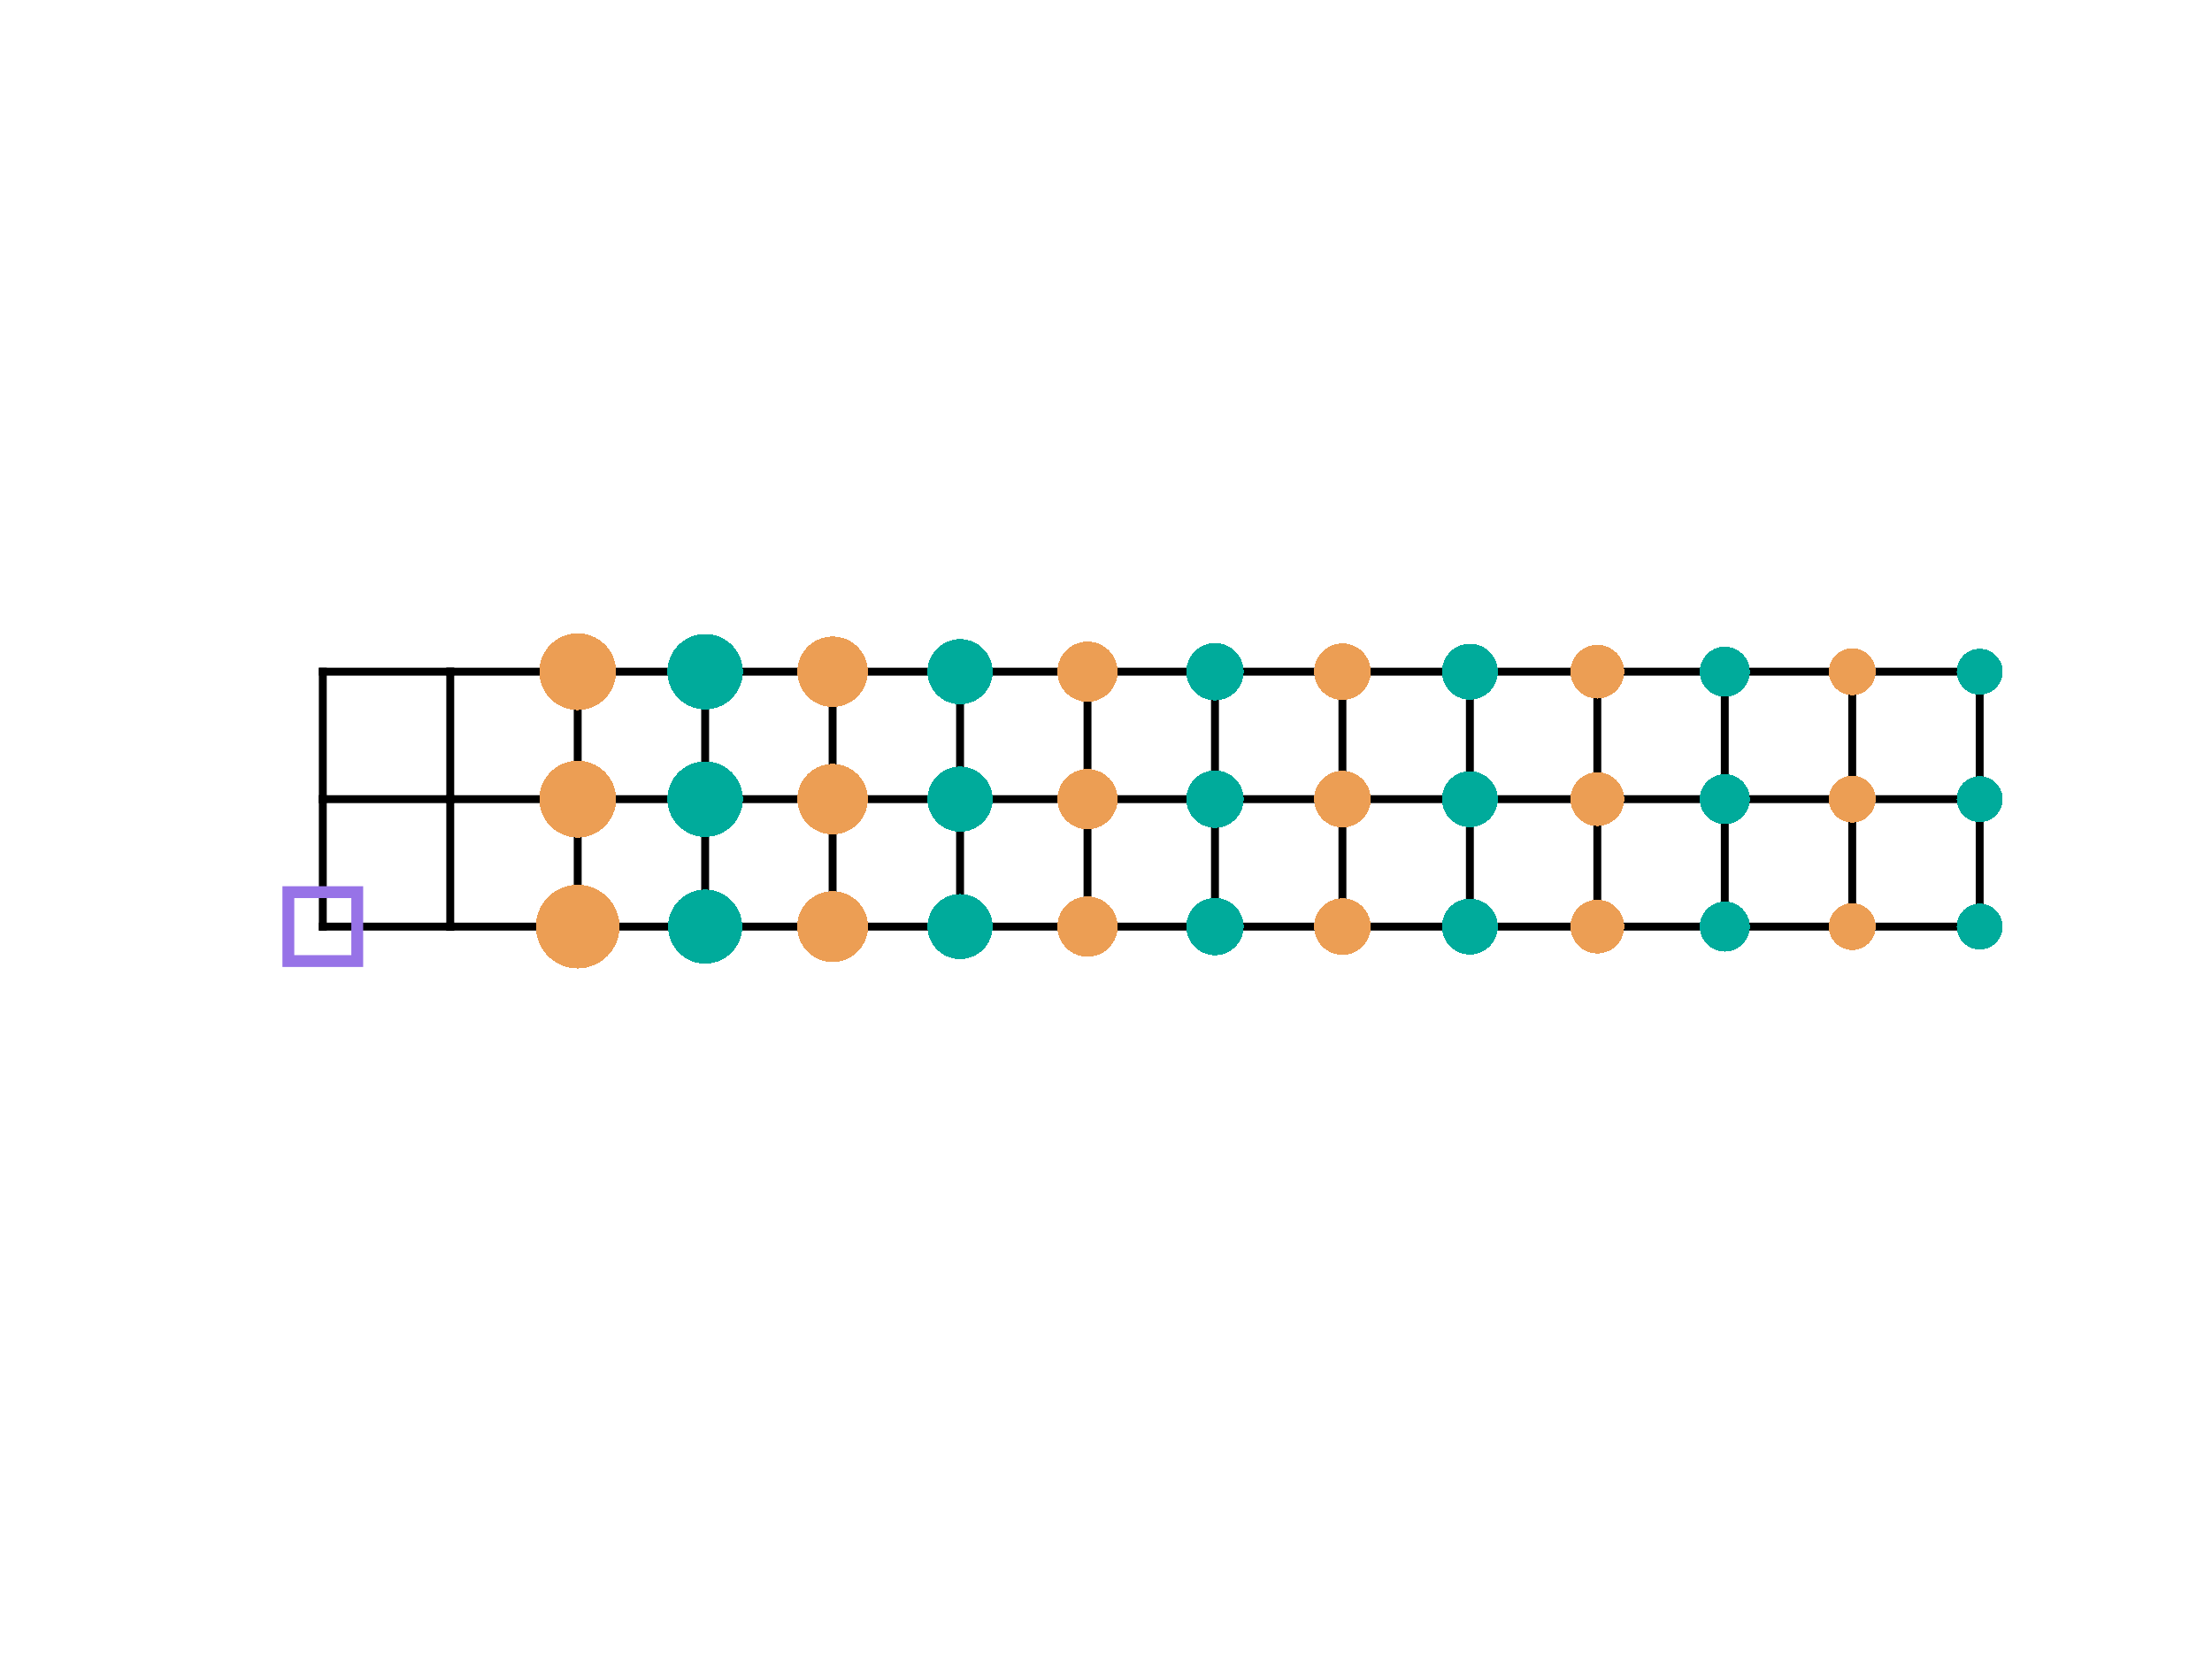 <?xml version="1.0"?>
<!DOCTYPE svg PUBLIC '-//W3C//DTD SVG 1.0//EN'
          'http://www.w3.org/TR/2001/REC-SVG-20010904/DTD/svg10.dtd'>
<svg xmlns:xlink="http://www.w3.org/1999/xlink" style="fill-opacity:1; color-rendering:auto; color-interpolation:auto; text-rendering:auto; stroke:black; stroke-linecap:square; stroke-miterlimit:10; shape-rendering:auto; stroke-opacity:1; fill:black; stroke-dasharray:none; font-weight:normal; stroke-width:1; font-family:'Dialog'; font-style:normal; stroke-linejoin:miter; font-size:12px; stroke-dashoffset:0; image-rendering:auto;" width="560" height="420" xmlns="http://www.w3.org/2000/svg"
><rect width="100%" height="100%" fill="#333333" stroke="none"/><!--Generated by the Batik Graphics2D SVG Generator--><defs id="genericDefs"
  /><g
  ><defs id="defs1"
    ><clipPath clipPathUnits="userSpaceOnUse" id="clipPath1"
      ><path d="M0 0 L560 0 L560 420 L0 420 L0 0 Z"
      /></clipPath
    ></defs
    ><g style="fill:white; stroke:white;"
    ><rect x="0" y="0" width="560" style="clip-path:url(#clipPath1); stroke:none;" height="420"
    /></g
    ><g style="fill:white; text-rendering:optimizeSpeed; color-rendering:optimizeSpeed; image-rendering:optimizeSpeed; shape-rendering:crispEdges; stroke:white; color-interpolation:sRGB;"
    ><rect x="0" width="560" height="420" y="0" style="stroke:none;"
    /></g
    ><g style="stroke-linecap:butt; text-rendering:geometricPrecision; color-rendering:optimizeQuality; image-rendering:optimizeQuality; stroke-linejoin:round; color-interpolation:linearRGB; stroke-width:2;"
    ><line y2="202.316" style="fill:none;" x1="81.721" x2="81.721" y1="234.582"
      /><line y2="170.049" style="fill:none;" x1="81.721" x2="81.721" y1="202.316"
      /><line y2="234.582" style="fill:none;" x1="81.721" x2="113.987" y1="234.582"
      /><line y2="202.316" style="fill:none;" x1="81.721" x2="113.987" y1="202.316"
      /><line y2="170.049" style="fill:none;" x1="81.721" x2="113.987" y1="170.049"
      /><line y2="202.316" style="fill:none;" x1="113.987" x2="113.987" y1="234.582"
      /><line y2="170.049" style="fill:none;" x1="113.987" x2="113.987" y1="202.316"
      /><line y2="234.582" style="fill:none;" x1="113.987" x2="146.254" y1="234.582"
      /><line y2="202.316" style="fill:none;" x1="113.987" x2="146.254" y1="202.316"
      /><line y2="170.049" style="fill:none;" x1="113.987" x2="146.254" y1="170.049"
      /><line y2="202.316" style="fill:none;" x1="146.254" x2="146.254" y1="234.582"
      /><line y2="170.049" style="fill:none;" x1="146.254" x2="146.254" y1="202.316"
      /><line y2="234.582" style="fill:none;" x1="146.254" x2="178.52" y1="234.582"
      /><line y2="202.316" style="fill:none;" x1="146.254" x2="178.52" y1="202.316"
      /><line y2="170.049" style="fill:none;" x1="146.254" x2="178.52" y1="170.049"
      /><line y2="202.316" style="fill:none;" x1="178.52" x2="178.52" y1="234.582"
      /><line y2="170.049" style="fill:none;" x1="178.52" x2="178.52" y1="202.316"
      /><line y2="234.582" style="fill:none;" x1="178.52" x2="210.787" y1="234.582"
      /><line y2="202.316" style="fill:none;" x1="178.52" x2="210.787" y1="202.316"
      /><line y2="170.049" style="fill:none;" x1="178.52" x2="210.787" y1="170.049"
      /><line y2="202.316" style="fill:none;" x1="210.787" x2="210.787" y1="234.582"
      /><line y2="170.049" style="fill:none;" x1="210.787" x2="210.787" y1="202.316"
      /><line y2="234.582" style="fill:none;" x1="210.787" x2="243.054" y1="234.582"
      /><line y2="202.316" style="fill:none;" x1="210.787" x2="243.054" y1="202.316"
      /><line y2="170.049" style="fill:none;" x1="210.787" x2="243.054" y1="170.049"
      /><line y2="202.316" style="fill:none;" x1="243.054" x2="243.054" y1="234.582"
      /><line y2="170.049" style="fill:none;" x1="243.054" x2="243.054" y1="202.316"
      /><line y2="234.582" style="fill:none;" x1="243.054" x2="275.32" y1="234.582"
      /><line y2="202.316" style="fill:none;" x1="243.054" x2="275.32" y1="202.316"
      /><line y2="170.049" style="fill:none;" x1="243.054" x2="275.32" y1="170.049"
      /><line y2="202.316" style="fill:none;" x1="275.32" x2="275.32" y1="234.582"
      /><line y2="170.049" style="fill:none;" x1="275.32" x2="275.32" y1="202.316"
      /><line y2="234.582" style="fill:none;" x1="275.32" x2="307.587" y1="234.582"
      /><line y2="202.316" style="fill:none;" x1="275.32" x2="307.587" y1="202.316"
      /><line y2="170.049" style="fill:none;" x1="275.32" x2="307.587" y1="170.049"
      /><line y2="202.316" style="fill:none;" x1="307.587" x2="307.587" y1="234.582"
      /><line y2="170.049" style="fill:none;" x1="307.587" x2="307.587" y1="202.316"
      /><line y2="234.582" style="fill:none;" x1="307.587" x2="339.853" y1="234.582"
      /><line y2="202.316" style="fill:none;" x1="307.587" x2="339.853" y1="202.316"
      /><line y2="170.049" style="fill:none;" x1="307.587" x2="339.853" y1="170.049"
      /><line y2="202.316" style="fill:none;" x1="339.853" x2="339.853" y1="234.582"
      /><line y2="170.049" style="fill:none;" x1="339.853" x2="339.853" y1="202.316"
      /><line y2="234.582" style="fill:none;" x1="339.853" x2="372.12" y1="234.582"
      /><line y2="202.316" style="fill:none;" x1="339.853" x2="372.12" y1="202.316"
      /><line y2="170.049" style="fill:none;" x1="339.853" x2="372.12" y1="170.049"
      /><line y2="202.316" style="fill:none;" x1="372.12" x2="372.12" y1="234.582"
      /><line y2="170.049" style="fill:none;" x1="372.12" x2="372.12" y1="202.316"
      /><line y2="234.582" style="fill:none;" x1="372.12" x2="404.386" y1="234.582"
      /><line y2="202.316" style="fill:none;" x1="372.12" x2="404.386" y1="202.316"
      /><line y2="170.049" style="fill:none;" x1="372.12" x2="404.386" y1="170.049"
      /><line y2="202.316" style="fill:none;" x1="404.386" x2="404.386" y1="234.582"
      /><line y2="170.049" style="fill:none;" x1="404.386" x2="404.386" y1="202.316"
      /><line y2="234.582" style="fill:none;" x1="404.386" x2="436.653" y1="234.582"
      /><line y2="202.316" style="fill:none;" x1="404.386" x2="436.653" y1="202.316"
      /><line y2="170.049" style="fill:none;" x1="404.386" x2="436.653" y1="170.049"
      /><line y2="202.316" style="fill:none;" x1="436.653" x2="436.653" y1="234.582"
      /><line y2="170.049" style="fill:none;" x1="436.653" x2="436.653" y1="202.316"
      /><line y2="234.582" style="fill:none;" x1="436.653" x2="468.92" y1="234.582"
      /><line y2="202.316" style="fill:none;" x1="436.653" x2="468.92" y1="202.316"
      /><line y2="170.049" style="fill:none;" x1="436.653" x2="468.92" y1="170.049"
      /><line y2="202.316" style="fill:none;" x1="468.92" x2="468.92" y1="234.582"
      /><line y2="202.316" style="fill:none;" x1="501.186" x2="501.186" y1="234.582"
      /><line y2="170.049" style="fill:none;" x1="468.92" x2="468.92" y1="202.316"
      /><line y2="170.049" style="fill:none;" x1="501.186" x2="501.186" y1="202.316"
      /><line y2="234.582" style="fill:none;" x1="468.92" x2="501.186" y1="234.582"
      /><line y2="202.316" style="fill:none;" x1="468.92" x2="501.186" y1="202.316"
      /><line y2="170.049" style="fill:none;" x1="468.92" x2="501.186" y1="170.049"
    /></g
    ><g style="fill:rgb(236,158,84); text-rendering:optimizeSpeed; color-rendering:optimizeSpeed; image-rendering:optimizeSpeed; shape-rendering:crispEdges; stroke:rgb(236,158,84); color-interpolation:sRGB;"
    ><path style="stroke:none;" d="M146.254 245.172 L146.946 245.149 L147.636 245.081 L148.32 244.968 L148.994 244.811 L149.657 244.609 L150.306 244.365 L150.937 244.079 L151.548 243.753 L152.137 243.387 L152.7 242.983 L153.236 242.544 L153.741 242.07 L154.215 241.564 L154.655 241.029 L155.058 240.465 L155.424 239.877 L155.751 239.266 L156.037 238.635 L156.281 237.986 L156.482 237.323 L156.639 236.648 L156.752 235.965 L156.82 235.275 L156.843 234.582 L156.82 233.89 L156.752 233.2 L156.639 232.517 L156.482 231.842 L156.281 231.179 L156.037 230.53 L155.751 229.899 L155.424 229.288 L155.058 228.7 L154.655 228.136 L154.215 227.601 L153.741 227.095 L153.236 226.621 L152.7 226.182 L152.137 225.778 L151.548 225.412 L150.937 225.085 L150.306 224.799 L149.657 224.555 L148.994 224.354 L148.32 224.197 L147.636 224.084 L146.946 224.016 L146.254 223.993 L145.561 224.016 L144.871 224.084 L144.188 224.197 L143.513 224.354 L142.85 224.555 L142.201 224.799 L141.57 225.085 L140.959 225.412 L140.371 225.778 L139.807 226.182 L139.272 226.621 L138.766 227.095 L138.292 227.601 L137.853 228.136 L137.449 228.7 L137.083 229.288 L136.757 229.899 L136.471 230.53 L136.227 231.179 L136.025 231.842 L135.868 232.517 L135.755 233.2 L135.687 233.89 L135.665 234.582 L135.687 235.275 L135.755 235.965 L135.868 236.648 L136.025 237.323 L136.227 237.986 L136.471 238.635 L136.757 239.266 L137.083 239.877 L137.449 240.465 L137.853 241.029 L138.292 241.564 L138.766 242.07 L139.272 242.544 L139.807 242.983 L140.371 243.387 L140.959 243.753 L141.57 244.079 L142.201 244.365 L142.85 244.609 L143.513 244.811 L144.188 244.968 L144.871 245.081 L145.561 245.149 ZM136.533 202.316 L136.554 202.952 L136.616 203.585 L136.72 204.212 L136.864 204.832 L137.049 205.44 L137.273 206.036 L137.535 206.615 L137.835 207.176 L138.171 207.716 L138.542 208.233 L138.945 208.725 L139.38 209.189 L139.844 209.624 L140.336 210.028 L140.853 210.398 L141.393 210.734 L141.954 211.034 L142.534 211.297 L143.129 211.521 L143.738 211.705 L144.357 211.85 L144.985 211.953 L145.618 212.016 L146.254 212.036 L146.889 212.016 L147.523 211.953 L148.15 211.85 L148.77 211.705 L149.378 211.521 L149.974 211.297 L150.553 211.034 L151.114 210.734 L151.654 210.398 L152.171 210.028 L152.663 209.624 L153.127 209.189 L153.562 208.725 L153.966 208.233 L154.336 207.716 L154.672 207.176 L154.972 206.615 L155.234 206.036 L155.458 205.44 L155.643 204.832 L155.788 204.212 L155.891 203.585 L155.954 202.952 L155.974 202.316 L155.954 201.68 L155.891 201.047 L155.788 200.419 L155.643 199.8 L155.458 199.191 L155.234 198.596 L154.972 198.017 L154.672 197.456 L154.336 196.915 L153.966 196.398 L153.562 195.906 L153.127 195.442 L152.663 195.007 L152.171 194.604 L151.654 194.233 L151.114 193.898 L150.553 193.598 L149.974 193.335 L149.378 193.111 L148.77 192.926 L148.15 192.782 L147.523 192.678 L146.889 192.616 L146.254 192.595 L145.618 192.616 L144.985 192.678 L144.357 192.782 L143.738 192.926 L143.129 193.111 L142.534 193.335 L141.954 193.598 L141.393 193.898 L140.853 194.233 L140.336 194.604 L139.844 195.007 L139.38 195.442 L138.945 195.906 L138.542 196.398 L138.171 196.915 L137.835 197.456 L137.535 198.017 L137.273 198.596 L137.049 199.191 L136.864 199.8 L136.72 200.419 L136.616 201.047 L136.554 201.68 ZM136.533 170.049 L136.554 170.685 L136.616 171.318 L136.72 171.946 L136.864 172.565 L137.049 173.174 L137.273 173.769 L137.535 174.349 L137.835 174.91 L138.171 175.45 L138.542 175.967 L138.945 176.459 L139.38 176.923 L139.844 177.358 L140.336 177.761 L140.853 178.132 L141.393 178.468 L141.954 178.768 L142.534 179.03 L143.129 179.254 L143.738 179.439 L144.357 179.583 L144.985 179.687 L145.618 179.749 L146.254 179.77 L146.889 179.749 L147.523 179.687 L148.15 179.583 L148.77 179.439 L149.378 179.254 L149.974 179.03 L150.553 178.768 L151.114 178.468 L151.654 178.132 L152.171 177.761 L152.663 177.358 L153.127 176.923 L153.562 176.459 L153.966 175.967 L154.336 175.45 L154.672 174.91 L154.972 174.349 L155.234 173.769 L155.458 173.174 L155.643 172.565 L155.788 171.946 L155.891 171.318 L155.954 170.685 L155.974 170.049 L155.954 169.413 L155.891 168.78 L155.788 168.153 L155.643 167.533 L155.458 166.925 L155.234 166.329 L154.972 165.75 L154.672 165.189 L154.336 164.649 L153.966 164.132 L153.562 163.64 L153.127 163.176 L152.663 162.741 L152.171 162.337 L151.654 161.967 L151.114 161.631 L150.553 161.331 L149.974 161.069 L149.378 160.844 L148.77 160.66 L148.15 160.515 L147.523 160.412 L146.889 160.349 L146.254 160.328 L145.618 160.349 L144.985 160.412 L144.357 160.515 L143.738 160.66 L143.129 160.844 L142.534 161.069 L141.954 161.331 L141.393 161.631 L140.853 161.967 L140.336 162.337 L139.844 162.741 L139.38 163.176 L138.945 163.64 L138.542 164.132 L138.171 164.649 L137.835 165.189 L137.535 165.75 L137.273 166.329 L137.049 166.925 L136.864 167.533 L136.72 168.153 L136.616 168.78 L136.554 169.413 Z"
      /><path d="M178.52 243.964 L179.134 243.944 L179.745 243.883 L180.35 243.783 L180.948 243.644 L181.536 243.466 L182.11 243.25 L182.669 242.996 L183.211 242.707 L183.732 242.382 L184.231 242.025 L184.706 241.636 L185.154 241.216 L185.573 240.768 L185.963 240.293 L186.32 239.794 L186.644 239.273 L186.934 238.732 L187.187 238.172 L187.404 237.598 L187.582 237.01 L187.721 236.413 L187.821 235.807 L187.881 235.196 L187.901 234.582 L187.881 233.969 L187.821 233.358 L187.721 232.752 L187.582 232.154 L187.404 231.567 L187.187 230.992 L186.934 230.433 L186.644 229.892 L186.32 229.371 L185.963 228.872 L185.573 228.397 L185.154 227.949 L184.706 227.529 L184.231 227.14 L183.732 226.782 L183.211 226.458 L182.669 226.169 L182.11 225.915 L181.536 225.699 L180.948 225.521 L180.35 225.382 L179.745 225.282 L179.134 225.221 L178.52 225.201 L177.907 225.221 L177.296 225.282 L176.69 225.382 L176.092 225.521 L175.505 225.699 L174.93 225.915 L174.371 226.169 L173.83 226.458 L173.308 226.782 L172.809 227.14 L172.335 227.529 L171.887 227.949 L171.467 228.397 L171.078 228.872 L170.72 229.371 L170.396 229.892 L170.107 230.433 L169.853 230.992 L169.637 231.567 L169.459 232.154 L169.319 232.752 L169.219 233.358 L169.159 233.969 L169.139 234.582 L169.159 235.196 L169.219 235.807 L169.319 236.413 L169.459 237.01 L169.637 237.598 L169.853 238.172 L170.107 238.732 L170.396 239.273 L170.72 239.794 L171.078 240.293 L171.467 240.768 L171.887 241.216 L172.335 241.636 L172.809 242.025 L173.308 242.382 L173.83 242.707 L174.371 242.996 L174.93 243.25 L175.505 243.466 L176.092 243.644 L176.69 243.783 L177.296 243.883 L177.907 243.944 ZM168.965 202.316 L168.986 202.941 L169.047 203.563 L169.149 204.18 L169.291 204.789 L169.472 205.387 L169.692 205.972 L169.951 206.542 L170.245 207.093 L170.576 207.624 L170.94 208.133 L171.336 208.616 L171.764 209.072 L172.22 209.5 L172.703 209.896 L173.212 210.261 L173.743 210.591 L174.294 210.886 L174.864 211.143 L175.449 211.364 L176.047 211.545 L176.656 211.687 L177.273 211.789 L177.895 211.85 L178.52 211.871 L179.145 211.85 L179.767 211.789 L180.384 211.687 L180.993 211.545 L181.592 211.364 L182.177 211.143 L182.746 210.886 L183.298 210.591 L183.829 210.261 L184.337 209.896 L184.82 209.5 L185.277 209.072 L185.704 208.616 L186.101 208.133 L186.465 207.624 L186.795 207.093 L187.09 206.542 L187.348 205.972 L187.568 205.387 L187.75 204.789 L187.892 204.18 L187.994 203.563 L188.055 202.941 L188.075 202.316 L188.055 201.691 L187.994 201.069 L187.892 200.452 L187.75 199.843 L187.568 199.244 L187.348 198.659 L187.09 198.09 L186.795 197.538 L186.465 197.007 L186.101 196.499 L185.704 196.016 L185.277 195.559 L184.82 195.132 L184.337 194.735 L183.829 194.371 L183.298 194.041 L182.746 193.746 L182.177 193.488 L181.592 193.268 L180.993 193.086 L180.384 192.944 L179.767 192.843 L179.145 192.781 L178.52 192.761 L177.895 192.781 L177.273 192.843 L176.656 192.944 L176.047 193.086 L175.449 193.268 L174.864 193.488 L174.294 193.746 L173.743 194.041 L173.212 194.371 L172.703 194.735 L172.22 195.132 L171.764 195.559 L171.336 196.016 L170.94 196.499 L170.576 197.007 L170.245 197.538 L169.951 198.09 L169.692 198.659 L169.472 199.244 L169.291 199.843 L169.149 200.452 L169.047 201.069 L168.986 201.691 ZM168.965 170.049 L168.985 170.674 L169.047 171.296 L169.149 171.913 L169.291 172.522 L169.472 173.121 L169.692 173.706 L169.95 174.275 L170.245 174.827 L170.575 175.358 L170.94 175.866 L171.336 176.35 L171.764 176.806 L172.22 177.233 L172.703 177.63 L173.212 177.994 L173.743 178.324 L174.294 178.619 L174.864 178.877 L175.449 179.097 L176.047 179.279 L176.656 179.421 L177.273 179.523 L177.895 179.584 L178.52 179.605 L179.145 179.584 L179.768 179.523 L180.384 179.421 L180.993 179.279 L181.592 179.097 L182.177 178.877 L182.746 178.619 L183.298 178.324 L183.829 177.994 L184.337 177.63 L184.821 177.233 L185.277 176.806 L185.704 176.35 L186.101 175.866 L186.465 175.358 L186.795 174.827 L187.09 174.275 L187.348 173.706 L187.569 173.121 L187.75 172.522 L187.892 171.913 L187.994 171.296 L188.055 170.674 L188.076 170.049 L188.055 169.424 L187.994 168.802 L187.892 168.185 L187.75 167.576 L187.569 166.978 L187.348 166.393 L187.09 165.823 L186.795 165.272 L186.465 164.741 L186.101 164.232 L185.704 163.749 L185.277 163.293 L184.821 162.865 L184.337 162.469 L183.829 162.104 L183.298 161.774 L182.746 161.479 L182.177 161.221 L181.592 161.001 L180.993 160.82 L180.384 160.678 L179.768 160.576 L179.145 160.514 L178.52 160.494 L177.895 160.514 L177.273 160.576 L176.656 160.678 L176.047 160.82 L175.449 161.001 L174.864 161.221 L174.294 161.479 L173.743 161.774 L173.212 162.104 L172.703 162.469 L172.22 162.865 L171.764 163.293 L171.336 163.749 L170.94 164.232 L170.575 164.741 L170.245 165.272 L169.95 165.823 L169.692 166.393 L169.472 166.978 L169.291 167.576 L169.149 168.185 L169.047 168.802 L168.985 169.424 Z" style="fill:rgb(0,171,155); stroke:none;"
      /><path style="stroke:none;" d="M201.826 234.582 L201.845 235.168 L201.903 235.752 L201.998 236.331 L202.131 236.902 L202.302 237.463 L202.508 238.012 L202.75 238.546 L203.026 239.063 L203.336 239.561 L203.678 240.037 L204.05 240.491 L204.451 240.919 L204.879 241.32 L205.332 241.692 L205.809 242.033 L206.306 242.343 L206.824 242.619 L207.358 242.861 L207.906 243.068 L208.468 243.238 L209.039 243.371 L209.617 243.467 L210.201 243.524 L210.787 243.543 L211.373 243.524 L211.957 243.467 L212.535 243.371 L213.106 243.238 L213.667 243.068 L214.216 242.861 L214.75 242.619 L215.267 242.343 L215.765 242.033 L216.242 241.692 L216.695 241.32 L217.123 240.919 L217.524 240.491 L217.896 240.037 L218.238 239.561 L218.547 239.063 L218.824 238.546 L219.066 238.012 L219.272 237.463 L219.442 236.902 L219.576 236.331 L219.671 235.752 L219.729 235.168 L219.748 234.582 L219.729 233.996 L219.671 233.413 L219.576 232.834 L219.442 232.263 L219.272 231.702 L219.066 231.153 L218.824 230.619 L218.547 230.102 L218.238 229.604 L217.896 229.127 L217.524 228.674 L217.123 228.246 L216.695 227.845 L216.242 227.473 L215.765 227.132 L215.267 226.822 L214.75 226.546 L214.216 226.304 L213.667 226.097 L213.106 225.927 L212.535 225.794 L211.957 225.698 L211.373 225.641 L210.787 225.622 L210.201 225.641 L209.617 225.698 L209.039 225.794 L208.468 225.927 L207.906 226.097 L207.358 226.304 L206.824 226.546 L206.306 226.822 L205.809 227.132 L205.332 227.473 L204.879 227.845 L204.451 228.246 L204.05 228.674 L203.678 229.127 L203.336 229.604 L203.026 230.102 L202.75 230.619 L202.508 231.153 L202.302 231.702 L202.131 232.263 L201.998 232.834 L201.903 233.413 L201.845 233.996 ZM201.871 202.316 L201.89 202.899 L201.947 203.48 L202.042 204.055 L202.175 204.623 L202.344 205.182 L202.55 205.728 L202.791 206.259 L203.065 206.774 L203.374 207.269 L203.713 207.744 L204.083 208.195 L204.482 208.62 L204.908 209.019 L205.359 209.389 L205.833 209.729 L206.329 210.037 L206.844 210.312 L207.375 210.553 L207.921 210.758 L208.479 210.928 L209.047 211.06 L209.623 211.155 L210.204 211.213 L210.787 211.232 L211.37 211.213 L211.951 211.155 L212.526 211.06 L213.094 210.928 L213.653 210.758 L214.199 210.553 L214.73 210.312 L215.245 210.037 L215.74 209.729 L216.214 209.389 L216.666 209.019 L217.091 208.62 L217.49 208.195 L217.86 207.744 L218.2 207.269 L218.508 206.774 L218.783 206.259 L219.024 205.728 L219.23 205.182 L219.399 204.623 L219.531 204.055 L219.626 203.48 L219.684 202.899 L219.703 202.316 L219.684 201.733 L219.626 201.152 L219.531 200.576 L219.399 200.008 L219.23 199.45 L219.024 198.904 L218.783 198.373 L218.508 197.858 L218.2 197.363 L217.86 196.888 L217.49 196.437 L217.091 196.011 L216.666 195.613 L216.214 195.242 L215.74 194.903 L215.245 194.595 L214.73 194.319 L214.199 194.079 L213.653 193.873 L213.094 193.704 L212.526 193.571 L211.951 193.476 L211.37 193.419 L210.787 193.4 L210.204 193.419 L209.623 193.476 L209.047 193.571 L208.479 193.704 L207.921 193.873 L207.375 194.079 L206.844 194.319 L206.329 194.595 L205.833 194.903 L205.359 195.242 L204.908 195.613 L204.482 196.011 L204.083 196.437 L203.713 196.888 L203.374 197.363 L203.065 197.858 L202.791 198.373 L202.55 198.904 L202.344 199.45 L202.175 200.008 L202.042 200.576 L201.947 201.152 L201.89 201.733 ZM201.871 170.049 L201.89 170.632 L201.947 171.213 L202.042 171.789 L202.175 172.357 L202.344 172.915 L202.55 173.461 L202.791 173.993 L203.065 174.507 L203.374 175.003 L203.714 175.477 L204.084 175.928 L204.482 176.354 L204.908 176.752 L205.359 177.123 L205.833 177.463 L206.329 177.771 L206.844 178.046 L207.375 178.286 L207.921 178.492 L208.479 178.661 L209.048 178.794 L209.623 178.889 L210.204 178.946 L210.787 178.965 L211.37 178.946 L211.951 178.889 L212.526 178.794 L213.094 178.661 L213.653 178.492 L214.199 178.286 L214.73 178.046 L215.245 177.771 L215.74 177.463 L216.214 177.123 L216.666 176.752 L217.091 176.354 L217.49 175.928 L217.86 175.477 L218.2 175.003 L218.508 174.507 L218.783 173.993 L219.024 173.461 L219.23 172.915 L219.399 172.357 L219.531 171.789 L219.626 171.213 L219.684 170.632 L219.703 170.049 L219.684 169.466 L219.626 168.886 L219.531 168.31 L219.399 167.742 L219.23 167.183 L219.024 166.637 L218.783 166.106 L218.508 165.591 L218.2 165.096 L217.86 164.622 L217.49 164.171 L217.091 163.745 L216.666 163.346 L216.214 162.976 L215.74 162.636 L215.245 162.328 L214.73 162.053 L214.199 161.812 L213.653 161.607 L213.094 161.437 L212.526 161.305 L211.951 161.21 L211.37 161.153 L210.787 161.133 L210.204 161.153 L209.623 161.21 L209.048 161.305 L208.479 161.437 L207.921 161.607 L207.375 161.812 L206.844 162.053 L206.329 162.328 L205.833 162.636 L205.359 162.976 L204.908 163.346 L204.482 163.745 L204.084 164.171 L203.714 164.622 L203.374 165.096 L203.065 165.591 L202.791 166.106 L202.55 166.637 L202.344 167.183 L202.175 167.742 L202.042 168.31 L201.947 168.886 L201.89 169.466 Z"
      /><path d="M234.815 234.582 L234.832 235.121 L234.885 235.658 L234.973 236.19 L235.096 236.715 L235.252 237.231 L235.442 237.735 L235.665 238.226 L235.919 238.702 L236.203 239.16 L236.517 239.598 L236.859 240.014 L237.228 240.408 L237.621 240.777 L238.038 241.119 L238.476 241.433 L238.934 241.717 L239.41 241.971 L239.901 242.194 L240.405 242.384 L240.921 242.54 L241.446 242.663 L241.978 242.751 L242.515 242.803 L243.054 242.821 L243.592 242.803 L244.129 242.751 L244.661 242.663 L245.186 242.54 L245.702 242.384 L246.206 242.194 L246.697 241.971 L247.173 241.717 L247.631 241.433 L248.069 241.119 L248.486 240.777 L248.879 240.408 L249.248 240.014 L249.59 239.598 L249.904 239.16 L250.188 238.702 L250.442 238.226 L250.665 237.735 L250.855 237.231 L251.011 236.715 L251.134 236.19 L251.222 235.658 L251.274 235.121 L251.292 234.582 L251.274 234.044 L251.222 233.507 L251.134 232.975 L251.011 232.45 L250.855 231.934 L250.665 231.43 L250.442 230.939 L250.188 230.463 L249.904 230.005 L249.59 229.567 L249.248 229.15 L248.879 228.757 L248.486 228.388 L248.069 228.046 L247.631 227.732 L247.173 227.448 L246.697 227.193 L246.206 226.971 L245.702 226.781 L245.186 226.625 L244.661 226.502 L244.129 226.414 L243.592 226.362 L243.054 226.344 L242.515 226.362 L241.978 226.414 L241.446 226.502 L240.921 226.625 L240.405 226.781 L239.901 226.971 L239.41 227.193 L238.934 227.448 L238.476 227.732 L238.038 228.046 L237.621 228.388 L237.228 228.757 L236.859 229.15 L236.517 229.567 L236.203 230.005 L235.919 230.463 L235.665 230.939 L235.442 231.43 L235.252 231.934 L235.096 232.45 L234.973 232.975 L234.885 233.507 L234.832 234.044 ZM234.799 202.316 L234.817 202.856 L234.87 203.393 L234.958 203.926 L235.08 204.452 L235.237 204.969 L235.427 205.475 L235.65 205.967 L235.905 206.443 L236.19 206.902 L236.505 207.341 L236.847 207.758 L237.217 208.153 L237.611 208.522 L238.028 208.864 L238.468 209.179 L238.926 209.464 L239.403 209.719 L239.895 209.942 L240.4 210.132 L240.917 210.289 L241.443 210.412 L241.976 210.5 L242.514 210.553 L243.054 210.57 L243.593 210.553 L244.131 210.5 L244.664 210.412 L245.19 210.289 L245.707 210.132 L246.212 209.942 L246.704 209.719 L247.181 209.464 L247.639 209.179 L248.078 208.864 L248.496 208.522 L248.89 208.153 L249.26 207.758 L249.602 207.341 L249.917 206.902 L250.202 206.443 L250.457 205.967 L250.68 205.475 L250.87 204.969 L251.027 204.452 L251.149 203.926 L251.237 203.393 L251.29 202.856 L251.308 202.316 L251.29 201.776 L251.237 201.238 L251.149 200.706 L251.027 200.179 L250.87 199.662 L250.68 199.157 L250.457 198.665 L250.202 198.189 L249.917 197.73 L249.602 197.291 L249.26 196.873 L248.89 196.479 L248.496 196.11 L248.078 195.767 L247.639 195.452 L247.181 195.167 L246.704 194.913 L246.212 194.69 L245.707 194.499 L245.19 194.343 L244.664 194.22 L244.131 194.132 L243.593 194.079 L243.054 194.061 L242.514 194.079 L241.976 194.132 L241.443 194.22 L240.917 194.343 L240.4 194.499 L239.895 194.69 L239.403 194.913 L238.926 195.167 L238.468 195.452 L238.028 195.767 L237.611 196.11 L237.217 196.479 L236.847 196.873 L236.505 197.291 L236.19 197.73 L235.905 198.189 L235.65 198.665 L235.427 199.157 L235.237 199.662 L235.08 200.179 L234.958 200.706 L234.87 201.238 L234.817 201.776 ZM243.054 178.304 L243.593 178.286 L244.131 178.233 L244.664 178.145 L245.19 178.022 L245.707 177.866 L246.212 177.675 L246.704 177.452 L247.181 177.198 L247.639 176.913 L248.078 176.598 L248.496 176.255 L248.89 175.886 L249.26 175.492 L249.602 175.074 L249.917 174.635 L250.202 174.177 L250.457 173.7 L250.68 173.208 L250.87 172.702 L251.027 172.186 L251.149 171.66 L251.237 171.127 L251.29 170.589 L251.308 170.049 L251.29 169.509 L251.237 168.972 L251.149 168.439 L251.027 167.913 L250.87 167.396 L250.68 166.89 L250.457 166.398 L250.202 165.922 L249.917 165.463 L249.602 165.024 L249.26 164.607 L248.89 164.212 L248.496 163.843 L248.078 163.5 L247.639 163.186 L247.181 162.901 L246.704 162.646 L246.212 162.423 L245.707 162.233 L245.19 162.076 L244.664 161.953 L244.131 161.865 L243.593 161.812 L243.054 161.795 L242.514 161.812 L241.976 161.865 L241.443 161.953 L240.917 162.076 L240.4 162.233 L239.895 162.423 L239.403 162.646 L238.926 162.901 L238.468 163.186 L238.029 163.5 L237.611 163.843 L237.217 164.212 L236.847 164.607 L236.505 165.024 L236.19 165.463 L235.905 165.922 L235.65 166.398 L235.427 166.89 L235.237 167.396 L235.08 167.913 L234.958 168.439 L234.87 168.972 L234.817 169.509 L234.799 170.049 L234.817 170.589 L234.87 171.127 L234.958 171.66 L235.08 172.186 L235.237 172.702 L235.427 173.208 L235.65 173.7 L235.905 174.177 L236.19 174.635 L236.505 175.074 L236.847 175.492 L237.217 175.886 L237.611 176.255 L238.029 176.598 L238.468 176.913 L238.926 177.198 L239.403 177.452 L239.895 177.675 L240.4 177.866 L240.917 178.022 L241.443 178.145 L241.976 178.233 L242.514 178.286 Z" style="fill:rgb(0,171,155); stroke:none;"
      /><path style="stroke:none;" d="M267.69 234.582 L267.707 235.081 L267.755 235.578 L267.837 236.071 L267.95 236.557 L268.095 237.035 L268.271 237.502 L268.477 237.957 L268.712 238.397 L268.976 238.821 L269.267 239.227 L269.584 239.613 L269.925 239.977 L270.289 240.319 L270.675 240.636 L271.081 240.926 L271.505 241.19 L271.945 241.425 L272.4 241.631 L272.868 241.807 L273.345 241.952 L273.832 242.066 L274.324 242.147 L274.821 242.196 L275.32 242.212 L275.819 242.196 L276.316 242.147 L276.808 242.066 L277.295 241.952 L277.773 241.807 L278.24 241.631 L278.695 241.425 L279.135 241.19 L279.559 240.926 L279.965 240.636 L280.351 240.319 L280.715 239.977 L281.056 239.613 L281.373 239.227 L281.664 238.821 L281.928 238.397 L282.163 237.957 L282.369 237.502 L282.545 237.035 L282.69 236.557 L282.803 236.071 L282.885 235.578 L282.933 235.081 L282.95 234.582 L282.933 234.083 L282.885 233.587 L282.803 233.094 L282.69 232.608 L282.545 232.13 L282.369 231.663 L282.163 231.208 L281.928 230.768 L281.664 230.344 L281.373 229.938 L281.056 229.552 L280.715 229.187 L280.351 228.846 L279.965 228.529 L279.559 228.238 L279.135 227.975 L278.695 227.739 L278.24 227.533 L277.773 227.358 L277.295 227.213 L276.808 227.099 L276.316 227.018 L275.819 226.969 L275.32 226.953 L274.821 226.969 L274.324 227.018 L273.832 227.099 L273.345 227.213 L272.868 227.358 L272.4 227.533 L271.945 227.739 L271.505 227.975 L271.081 228.238 L270.675 228.529 L270.289 228.846 L269.925 229.187 L269.584 229.552 L269.267 229.938 L268.976 230.344 L268.712 230.768 L268.477 231.208 L268.271 231.663 L268.095 232.13 L267.95 232.608 L267.837 233.094 L267.755 233.587 L267.707 234.083 ZM267.697 202.316 L267.713 202.814 L267.762 203.311 L267.843 203.803 L267.957 204.289 L268.101 204.766 L268.277 205.233 L268.483 205.688 L268.718 206.127 L268.982 206.551 L269.272 206.957 L269.589 207.342 L269.93 207.706 L270.294 208.047 L270.679 208.364 L271.085 208.654 L271.509 208.918 L271.948 209.153 L272.403 209.359 L272.87 209.534 L273.347 209.679 L273.833 209.792 L274.325 209.874 L274.822 209.923 L275.32 209.939 L275.819 209.923 L276.315 209.874 L276.807 209.792 L277.293 209.679 L277.77 209.534 L278.237 209.359 L278.692 209.153 L279.132 208.918 L279.555 208.654 L279.961 208.364 L280.346 208.047 L280.71 207.706 L281.051 207.342 L281.368 206.957 L281.659 206.551 L281.922 206.127 L282.157 205.688 L282.363 205.233 L282.539 204.766 L282.683 204.289 L282.797 203.803 L282.878 203.311 L282.927 202.814 L282.943 202.316 L282.927 201.817 L282.878 201.321 L282.797 200.829 L282.683 200.343 L282.539 199.865 L282.363 199.399 L282.157 198.944 L281.922 198.504 L281.659 198.081 L281.368 197.675 L281.051 197.29 L280.71 196.925 L280.346 196.584 L279.961 196.268 L279.555 195.977 L279.132 195.714 L278.692 195.479 L278.237 195.273 L277.77 195.097 L277.293 194.952 L276.807 194.839 L276.315 194.758 L275.819 194.709 L275.32 194.693 L274.822 194.709 L274.325 194.758 L273.833 194.839 L273.347 194.952 L272.87 195.097 L272.403 195.273 L271.948 195.479 L271.509 195.714 L271.085 195.977 L270.679 196.268 L270.294 196.584 L269.93 196.925 L269.589 197.29 L269.272 197.675 L268.982 198.081 L268.718 198.504 L268.483 198.944 L268.277 199.399 L268.101 199.865 L267.957 200.343 L267.843 200.829 L267.762 201.321 L267.713 201.817 ZM267.697 170.049 L267.713 170.548 L267.762 171.044 L267.843 171.536 L267.957 172.022 L268.101 172.5 L268.277 172.966 L268.483 173.421 L268.718 173.861 L268.982 174.284 L269.272 174.69 L269.589 175.076 L269.93 175.44 L270.294 175.781 L270.679 176.097 L271.085 176.388 L271.509 176.651 L271.948 176.886 L272.403 177.092 L272.87 177.268 L273.347 177.413 L273.833 177.526 L274.325 177.607 L274.822 177.656 L275.32 177.672 L275.819 177.656 L276.315 177.607 L276.807 177.526 L277.293 177.413 L277.77 177.268 L278.237 177.092 L278.692 176.886 L279.132 176.651 L279.555 176.388 L279.961 176.097 L280.346 175.781 L280.71 175.44 L281.051 175.076 L281.368 174.69 L281.658 174.284 L281.922 173.861 L282.157 173.421 L282.363 172.966 L282.539 172.5 L282.683 172.022 L282.797 171.536 L282.878 171.044 L282.927 170.548 L282.943 170.049 L282.927 169.551 L282.878 169.054 L282.797 168.562 L282.683 168.076 L282.539 167.599 L282.363 167.132 L282.157 166.678 L281.922 166.238 L281.658 165.814 L281.368 165.409 L281.051 165.023 L280.71 164.659 L280.346 164.318 L279.961 164.001 L279.555 163.711 L279.132 163.447 L278.692 163.212 L278.237 163.006 L277.77 162.831 L277.293 162.686 L276.807 162.573 L276.315 162.491 L275.819 162.442 L275.32 162.426 L274.822 162.442 L274.325 162.491 L273.833 162.573 L273.347 162.686 L272.87 162.831 L272.403 163.006 L271.948 163.212 L271.509 163.447 L271.085 163.711 L270.679 164.001 L270.294 164.318 L269.93 164.659 L269.589 165.023 L269.272 165.409 L268.982 165.814 L268.718 166.238 L268.483 166.678 L268.277 167.132 L268.101 167.599 L267.957 168.076 L267.843 168.562 L267.762 169.054 L267.713 169.551 Z"
      /><path d="M307.587 241.843 L308.062 241.828 L308.534 241.781 L309.003 241.704 L309.466 241.596 L309.921 241.458 L310.365 241.291 L310.798 241.095 L311.217 240.87 L311.62 240.62 L312.007 240.343 L312.374 240.041 L312.721 239.717 L313.046 239.37 L313.347 239.002 L313.624 238.616 L313.875 238.213 L314.099 237.794 L314.295 237.361 L314.462 236.916 L314.6 236.462 L314.708 235.999 L314.785 235.53 L314.832 235.057 L314.847 234.582 L314.832 234.107 L314.785 233.635 L314.708 233.166 L314.6 232.703 L314.462 232.249 L314.295 231.804 L314.099 231.371 L313.875 230.952 L313.624 230.548 L313.347 230.162 L313.046 229.795 L312.721 229.448 L312.374 229.124 L312.007 228.822 L311.62 228.545 L311.217 228.294 L310.798 228.07 L310.365 227.874 L309.921 227.707 L309.466 227.569 L309.003 227.461 L308.534 227.384 L308.062 227.337 L307.587 227.322 L307.112 227.337 L306.639 227.384 L306.17 227.461 L305.707 227.569 L305.253 227.707 L304.808 227.874 L304.375 228.07 L303.956 228.294 L303.553 228.545 L303.166 228.822 L302.799 229.124 L302.452 229.448 L302.128 229.795 L301.826 230.162 L301.55 230.548 L301.299 230.952 L301.075 231.371 L300.878 231.804 L300.711 232.249 L300.573 232.703 L300.465 233.166 L300.388 233.635 L300.341 234.107 L300.326 234.582 L300.341 235.057 L300.388 235.53 L300.465 235.999 L300.573 236.462 L300.711 236.916 L300.878 237.361 L301.075 237.794 L301.299 238.213 L301.55 238.616 L301.826 239.002 L302.128 239.37 L302.452 239.717 L302.799 240.041 L303.166 240.343 L303.553 240.62 L303.956 240.87 L304.375 241.095 L304.808 241.291 L305.253 241.458 L305.707 241.596 L306.17 241.704 L306.639 241.781 L307.112 241.828 ZM307.587 209.58 L308.062 209.564 L308.535 209.518 L309.004 209.44 L309.467 209.332 L309.921 209.194 L310.366 209.027 L310.799 208.831 L311.219 208.606 L311.622 208.355 L312.009 208.079 L312.376 207.777 L312.723 207.452 L313.048 207.105 L313.349 206.738 L313.626 206.351 L313.877 205.948 L314.101 205.529 L314.298 205.096 L314.465 204.651 L314.603 204.196 L314.711 203.733 L314.788 203.264 L314.835 202.791 L314.85 202.316 L314.835 201.841 L314.788 201.368 L314.711 200.899 L314.603 200.436 L314.465 199.981 L314.298 199.536 L314.101 199.103 L313.877 198.684 L313.626 198.28 L313.349 197.894 L313.048 197.526 L312.723 197.18 L312.376 196.855 L312.009 196.553 L311.622 196.276 L311.219 196.025 L310.799 195.801 L310.366 195.605 L309.921 195.438 L309.467 195.3 L309.004 195.192 L308.535 195.114 L308.062 195.068 L307.587 195.052 L307.112 195.068 L306.639 195.114 L306.17 195.192 L305.707 195.3 L305.252 195.438 L304.807 195.605 L304.374 195.801 L303.955 196.025 L303.551 196.276 L303.165 196.553 L302.797 196.855 L302.45 197.18 L302.125 197.526 L301.824 197.894 L301.547 198.28 L301.296 198.684 L301.072 199.103 L300.876 199.536 L300.708 199.981 L300.57 200.436 L300.462 200.899 L300.385 201.368 L300.338 201.841 L300.323 202.316 L300.338 202.791 L300.385 203.264 L300.462 203.733 L300.57 204.196 L300.708 204.651 L300.876 205.096 L301.072 205.529 L301.296 205.948 L301.547 206.351 L301.824 206.738 L302.125 207.105 L302.45 207.452 L302.797 207.777 L303.165 208.079 L303.551 208.355 L303.955 208.606 L304.374 208.831 L304.807 209.027 L305.252 209.194 L305.707 209.332 L306.17 209.44 L306.639 209.518 L307.112 209.564 ZM300.323 170.049 L300.339 170.524 L300.385 170.997 L300.462 171.466 L300.57 171.929 L300.708 172.384 L300.876 172.829 L301.072 173.262 L301.296 173.681 L301.547 174.085 L301.824 174.471 L302.125 174.839 L302.45 175.185 L302.797 175.51 L303.165 175.812 L303.551 176.089 L303.955 176.34 L304.374 176.564 L304.807 176.76 L305.252 176.927 L305.707 177.065 L306.17 177.173 L306.639 177.251 L307.112 177.297 L307.587 177.313 L308.062 177.297 L308.535 177.251 L309.004 177.173 L309.467 177.065 L309.921 176.927 L310.366 176.76 L310.799 176.564 L311.219 176.34 L311.622 176.089 L312.009 175.812 L312.376 175.51 L312.723 175.185 L313.048 174.839 L313.349 174.471 L313.626 174.085 L313.877 173.681 L314.101 173.262 L314.297 172.829 L314.465 172.384 L314.603 171.929 L314.711 171.466 L314.788 170.997 L314.835 170.524 L314.85 170.049 L314.835 169.574 L314.788 169.101 L314.711 168.632 L314.603 168.169 L314.465 167.714 L314.297 167.269 L314.101 166.837 L313.877 166.417 L313.626 166.014 L313.349 165.627 L313.048 165.26 L312.723 164.913 L312.376 164.588 L312.009 164.287 L311.622 164.01 L311.219 163.759 L310.799 163.535 L310.366 163.339 L309.921 163.171 L309.467 163.033 L309.004 162.925 L308.535 162.848 L308.062 162.801 L307.587 162.786 L307.112 162.801 L306.639 162.848 L306.17 162.925 L305.707 163.033 L305.252 163.171 L304.807 163.339 L304.374 163.535 L303.955 163.759 L303.551 164.01 L303.165 164.287 L302.797 164.588 L302.45 164.913 L302.125 165.26 L301.824 165.627 L301.547 166.014 L301.296 166.417 L301.072 166.837 L300.876 167.269 L300.708 167.714 L300.57 168.169 L300.462 168.632 L300.385 169.101 L300.339 169.574 Z" style="fill:rgb(0,171,155); stroke:none;"
      /><path style="stroke:none;" d="M332.693 234.582 L332.709 235.051 L332.754 235.517 L332.831 235.979 L332.937 236.436 L333.073 236.884 L333.238 237.322 L333.432 237.749 L333.652 238.162 L333.9 238.56 L334.173 238.941 L334.47 239.303 L334.79 239.645 L335.132 239.966 L335.495 240.263 L335.875 240.536 L336.273 240.783 L336.686 241.004 L337.113 241.197 L337.552 241.363 L338 241.499 L338.456 241.605 L338.919 241.681 L339.385 241.727 L339.853 241.743 L340.322 241.727 L340.788 241.681 L341.25 241.605 L341.706 241.499 L342.155 241.363 L342.593 241.197 L343.02 241.004 L343.433 240.783 L343.831 240.536 L344.212 240.263 L344.574 239.966 L344.916 239.645 L345.236 239.303 L345.534 238.941 L345.807 238.56 L346.054 238.162 L346.275 237.749 L346.468 237.322 L346.633 236.884 L346.769 236.436 L346.876 235.979 L346.952 235.517 L346.998 235.051 L347.013 234.582 L346.998 234.114 L346.952 233.648 L346.876 233.186 L346.769 232.729 L346.633 232.281 L346.468 231.842 L346.275 231.416 L346.054 231.002 L345.807 230.605 L345.534 230.224 L345.236 229.862 L344.916 229.519 L344.574 229.199 L344.212 228.902 L343.831 228.629 L343.433 228.382 L343.02 228.161 L342.593 227.967 L342.155 227.802 L341.706 227.666 L341.25 227.56 L340.788 227.484 L340.322 227.438 L339.853 227.422 L339.385 227.438 L338.919 227.484 L338.456 227.56 L338 227.666 L337.552 227.802 L337.113 227.967 L336.686 228.161 L336.273 228.382 L335.875 228.629 L335.495 228.902 L335.132 229.199 L334.79 229.519 L334.47 229.862 L334.173 230.224 L333.9 230.605 L333.652 231.002 L333.432 231.416 L333.238 231.842 L333.073 232.281 L332.937 232.729 L332.831 233.186 L332.754 233.648 L332.709 234.114 ZM339.853 209.475 L340.321 209.459 L340.788 209.413 L341.25 209.337 L341.706 209.231 L342.154 209.095 L342.593 208.93 L343.019 208.736 L343.433 208.515 L343.83 208.268 L344.211 207.995 L344.573 207.698 L344.915 207.378 L345.235 207.036 L345.533 206.674 L345.805 206.293 L346.053 205.895 L346.274 205.482 L346.467 205.055 L346.632 204.617 L346.768 204.169 L346.874 203.712 L346.951 203.25 L346.997 202.784 L347.012 202.316 L347.012 202.316 L346.997 201.848 L346.951 201.381 L346.874 200.919 L346.768 200.463 L346.632 200.015 L346.467 199.576 L346.274 199.15 L346.053 198.737 L345.805 198.339 L345.533 197.958 L345.235 197.596 L344.915 197.254 L344.573 196.934 L344.211 196.637 L343.83 196.364 L343.433 196.116 L343.019 195.895 L342.593 195.702 L342.154 195.537 L341.706 195.401 L341.25 195.295 L340.788 195.218 L340.321 195.173 L339.853 195.157 L339.385 195.173 L338.919 195.218 L338.457 195.295 L338 195.401 L337.552 195.537 L337.114 195.702 L336.687 195.895 L336.274 196.116 L335.876 196.364 L335.495 196.637 L335.133 196.934 L334.791 197.254 L334.471 197.596 L334.174 197.958 L333.901 198.339 L333.654 198.737 L333.433 199.15 L333.24 199.576 L333.075 200.015 L332.938 200.463 L332.832 200.919 L332.756 201.381 L332.71 201.848 L332.695 202.316 L332.695 202.316 L332.71 202.784 L332.756 203.25 L332.832 203.712 L332.938 204.169 L333.075 204.617 L333.24 205.055 L333.433 205.482 L333.654 205.895 L333.901 206.293 L334.174 206.674 L334.471 207.036 L334.791 207.378 L335.133 207.698 L335.495 207.995 L335.876 208.268 L336.274 208.515 L336.687 208.736 L337.114 208.93 L337.552 209.095 L338 209.231 L338.457 209.337 L338.919 209.413 L339.385 209.459 ZM332.695 170.049 L332.71 170.517 L332.756 170.984 L332.832 171.446 L332.938 171.902 L333.075 172.35 L333.24 172.789 L333.433 173.215 L333.654 173.629 L333.901 174.026 L334.174 174.407 L334.471 174.769 L334.791 175.111 L335.133 175.431 L335.495 175.728 L335.876 176.001 L336.274 176.249 L336.687 176.47 L337.114 176.663 L337.552 176.828 L338 176.964 L338.457 177.07 L338.919 177.147 L339.385 177.192 L339.853 177.208 L340.321 177.192 L340.788 177.147 L341.25 177.07 L341.706 176.964 L342.154 176.828 L342.593 176.663 L343.019 176.47 L343.433 176.249 L343.83 176.001 L344.211 175.728 L344.573 175.431 L344.915 175.111 L345.235 174.769 L345.533 174.407 L345.805 174.026 L346.053 173.629 L346.274 173.215 L346.467 172.789 L346.632 172.35 L346.768 171.902 L346.874 171.446 L346.951 170.984 L346.997 170.517 L347.012 170.049 L346.997 169.581 L346.951 169.115 L346.874 168.653 L346.768 168.196 L346.632 167.748 L346.467 167.31 L346.274 166.883 L346.053 166.47 L345.805 166.072 L345.533 165.691 L345.235 165.329 L344.915 164.987 L344.573 164.667 L344.211 164.37 L343.83 164.097 L343.433 163.85 L343.019 163.629 L342.593 163.435 L342.154 163.27 L341.706 163.135 L341.25 163.028 L340.788 162.952 L340.321 162.906 L339.853 162.891 L339.385 162.906 L338.919 162.952 L338.457 163.028 L338 163.135 L337.552 163.27 L337.114 163.435 L336.687 163.629 L336.274 163.85 L335.876 164.097 L335.495 164.37 L335.133 164.667 L334.791 164.987 L334.471 165.329 L334.174 165.691 L333.901 166.072 L333.654 166.47 L333.433 166.883 L333.24 167.31 L333.075 167.748 L332.938 168.196 L332.832 168.653 L332.756 169.115 L332.71 169.581 Z"
      /><path d="M372.12 241.661 L372.583 241.646 L373.044 241.601 L373.501 241.525 L373.952 241.42 L374.395 241.286 L374.829 241.122 L375.251 240.931 L375.659 240.713 L376.053 240.468 L376.429 240.198 L376.787 239.905 L377.125 239.588 L377.442 239.25 L377.736 238.892 L378.006 238.515 L378.25 238.122 L378.469 237.713 L378.66 237.291 L378.823 236.858 L378.957 236.415 L379.063 235.963 L379.138 235.506 L379.183 235.045 L379.199 234.582 L379.183 234.119 L379.138 233.659 L379.063 233.201 L378.957 232.75 L378.823 232.307 L378.66 231.874 L378.469 231.452 L378.25 231.043 L378.006 230.65 L377.736 230.273 L377.442 229.915 L377.125 229.577 L376.787 229.26 L376.429 228.966 L376.053 228.697 L375.659 228.452 L375.251 228.234 L374.829 228.042 L374.395 227.879 L373.952 227.745 L373.501 227.64 L373.044 227.564 L372.583 227.519 L372.12 227.504 L371.657 227.519 L371.196 227.564 L370.739 227.64 L370.288 227.745 L369.844 227.879 L369.411 228.042 L368.989 228.234 L368.58 228.452 L368.187 228.697 L367.81 228.966 L367.452 229.26 L367.114 229.577 L366.798 229.915 L366.504 230.273 L366.234 230.65 L365.989 231.043 L365.771 231.452 L365.58 231.874 L365.417 232.307 L365.282 232.75 L365.177 233.201 L365.102 233.659 L365.056 234.119 L365.041 234.582 L365.056 235.045 L365.102 235.506 L365.177 235.963 L365.282 236.415 L365.417 236.858 L365.58 237.291 L365.771 237.713 L365.989 238.122 L366.234 238.515 L366.504 238.892 L366.798 239.25 L367.114 239.588 L367.452 239.905 L367.81 240.198 L368.187 240.468 L368.58 240.713 L368.989 240.931 L369.411 241.122 L369.844 241.286 L370.288 241.42 L370.739 241.525 L371.196 241.601 L371.657 241.646 ZM372.12 209.395 L372.583 209.38 L373.044 209.335 L373.501 209.259 L373.952 209.154 L374.396 209.02 L374.829 208.856 L375.251 208.665 L375.66 208.447 L376.053 208.202 L376.43 207.932 L376.788 207.638 L377.126 207.322 L377.442 206.984 L377.736 206.625 L378.006 206.249 L378.251 205.856 L378.469 205.447 L378.661 205.025 L378.824 204.591 L378.958 204.148 L379.063 203.697 L379.139 203.24 L379.184 202.779 L379.199 202.316 L379.184 201.853 L379.139 201.392 L379.063 200.935 L378.958 200.483 L378.824 200.04 L378.661 199.607 L378.469 199.185 L378.251 198.776 L378.006 198.383 L377.736 198.006 L377.442 197.648 L377.126 197.31 L376.788 196.993 L376.43 196.699 L376.053 196.429 L375.66 196.185 L375.251 195.966 L374.829 195.775 L374.396 195.612 L373.952 195.478 L373.501 195.372 L373.044 195.297 L372.583 195.251 L372.12 195.236 L371.657 195.251 L371.196 195.297 L370.739 195.372 L370.288 195.478 L369.844 195.612 L369.411 195.775 L368.989 195.966 L368.58 196.185 L368.187 196.429 L367.81 196.699 L367.452 196.993 L367.114 197.31 L366.797 197.648 L366.503 198.006 L366.233 198.383 L365.989 198.776 L365.77 199.185 L365.579 199.607 L365.416 200.04 L365.282 200.483 L365.176 200.935 L365.101 201.392 L365.055 201.853 L365.04 202.316 L365.055 202.779 L365.101 203.24 L365.176 203.697 L365.282 204.148 L365.416 204.591 L365.579 205.025 L365.77 205.447 L365.989 205.856 L366.233 206.249 L366.503 206.625 L366.797 206.984 L367.114 207.322 L367.452 207.638 L367.81 207.932 L368.187 208.202 L368.58 208.447 L368.989 208.665 L369.411 208.856 L369.844 209.02 L370.288 209.154 L370.739 209.259 L371.196 209.335 L371.657 209.38 ZM365.04 170.049 L365.055 170.512 L365.101 170.973 L365.176 171.43 L365.282 171.881 L365.416 172.325 L365.579 172.758 L365.77 173.18 L365.989 173.589 L366.233 173.982 L366.503 174.359 L366.797 174.717 L367.114 175.055 L367.452 175.372 L367.81 175.666 L368.187 175.936 L368.58 176.18 L368.989 176.399 L369.411 176.59 L369.844 176.753 L370.288 176.887 L370.739 176.993 L371.196 177.068 L371.657 177.114 L372.12 177.129 L372.583 177.114 L373.044 177.068 L373.501 176.993 L373.952 176.887 L374.396 176.753 L374.829 176.59 L375.251 176.399 L375.66 176.18 L376.053 175.936 L376.43 175.666 L376.788 175.372 L377.126 175.055 L377.442 174.717 L377.736 174.359 L378.006 173.982 L378.251 173.589 L378.469 173.18 L378.661 172.758 L378.824 172.325 L378.958 171.881 L379.063 171.43 L379.139 170.973 L379.184 170.512 L379.199 170.049 L379.184 169.586 L379.139 169.125 L379.063 168.668 L378.958 168.217 L378.824 167.774 L378.661 167.34 L378.469 166.918 L378.251 166.51 L378.006 166.116 L377.736 165.739 L377.442 165.381 L377.126 165.043 L376.788 164.727 L376.43 164.433 L376.053 164.163 L375.66 163.918 L375.251 163.7 L374.829 163.509 L374.396 163.345 L373.952 163.211 L373.501 163.106 L373.044 163.03 L372.583 162.985 L372.12 162.97 L371.657 162.985 L371.196 163.03 L370.739 163.106 L370.288 163.211 L369.844 163.345 L369.411 163.509 L368.989 163.7 L368.58 163.918 L368.187 164.163 L367.81 164.433 L367.452 164.727 L367.114 165.043 L366.797 165.381 L366.503 165.739 L366.233 166.116 L365.989 166.51 L365.77 166.918 L365.579 167.34 L365.416 167.774 L365.282 168.217 L365.176 168.668 L365.101 169.125 L365.055 169.586 Z" style="fill:rgb(0,171,155); stroke:none;"
      /><path style="stroke:none;" d="M397.586 234.582 L397.601 235.027 L397.644 235.47 L397.717 235.909 L397.818 236.343 L397.947 236.768 L398.104 237.185 L398.287 237.59 L398.497 237.983 L398.732 238.361 L398.991 238.722 L399.274 239.066 L399.578 239.391 L399.903 239.695 L400.247 239.977 L400.608 240.237 L400.986 240.472 L401.379 240.681 L401.784 240.865 L402.2 241.022 L402.626 241.151 L403.06 241.252 L403.499 241.325 L403.942 241.368 L404.386 241.383 L404.831 241.368 L405.274 241.325 L405.713 241.252 L406.147 241.151 L406.572 241.022 L406.989 240.865 L407.394 240.681 L407.787 240.472 L408.164 240.237 L408.526 239.977 L408.87 239.695 L409.195 239.391 L409.499 239.066 L409.781 238.722 L410.041 238.361 L410.276 237.983 L410.486 237.59 L410.669 237.185 L410.826 236.768 L410.955 236.343 L411.056 235.909 L411.129 235.47 L411.172 235.027 L411.187 234.582 L411.172 234.138 L411.129 233.695 L411.056 233.256 L410.955 232.822 L410.826 232.397 L410.669 231.98 L410.486 231.575 L410.276 231.182 L410.041 230.804 L409.781 230.443 L409.499 230.099 L409.195 229.774 L408.87 229.47 L408.526 229.187 L408.164 228.928 L407.787 228.693 L407.394 228.483 L406.989 228.3 L406.572 228.143 L406.147 228.014 L405.713 227.913 L405.274 227.84 L404.831 227.797 L404.386 227.782 L403.942 227.797 L403.499 227.84 L403.06 227.913 L402.626 228.014 L402.2 228.143 L401.784 228.3 L401.379 228.483 L400.986 228.693 L400.608 228.928 L400.247 229.187 L399.903 229.47 L399.578 229.774 L399.274 230.099 L398.991 230.443 L398.732 230.804 L398.497 231.182 L398.287 231.575 L398.104 231.98 L397.947 232.397 L397.818 232.822 L397.717 233.256 L397.644 233.695 L397.601 234.138 ZM397.586 202.316 L397.601 202.761 L397.644 203.203 L397.717 203.643 L397.818 204.076 L397.947 204.502 L398.104 204.918 L398.288 205.323 L398.497 205.716 L398.732 206.094 L398.992 206.455 L399.274 206.799 L399.578 207.124 L399.903 207.428 L400.247 207.711 L400.608 207.97 L400.986 208.205 L401.379 208.415 L401.784 208.598 L402.201 208.755 L402.627 208.884 L403.06 208.985 L403.499 209.058 L403.942 209.101 L404.386 209.116 L404.831 209.101 L405.274 209.058 L405.713 208.985 L406.146 208.884 L406.572 208.755 L406.989 208.598 L407.394 208.415 L407.786 208.205 L408.164 207.97 L408.526 207.711 L408.87 207.428 L409.195 207.124 L409.499 206.799 L409.781 206.455 L410.041 206.094 L410.276 205.716 L410.485 205.323 L410.669 204.918 L410.826 204.502 L410.955 204.076 L411.056 203.643 L411.128 203.203 L411.172 202.761 L411.187 202.316 L411.172 201.871 L411.128 201.428 L411.056 200.989 L410.955 200.556 L410.826 200.13 L410.669 199.714 L410.485 199.308 L410.276 198.916 L410.041 198.538 L409.781 198.176 L409.499 197.832 L409.195 197.507 L408.87 197.203 L408.526 196.921 L408.164 196.662 L407.786 196.427 L407.394 196.217 L406.989 196.033 L406.572 195.877 L406.146 195.748 L405.713 195.646 L405.274 195.574 L404.831 195.53 L404.386 195.516 L403.942 195.53 L403.499 195.574 L403.06 195.646 L402.627 195.748 L402.201 195.877 L401.784 196.033 L401.379 196.217 L400.986 196.427 L400.608 196.662 L400.247 196.921 L399.903 197.203 L399.578 197.507 L399.274 197.832 L398.992 198.176 L398.732 198.538 L398.497 198.916 L398.288 199.308 L398.104 199.714 L397.947 200.13 L397.818 200.556 L397.717 200.989 L397.644 201.428 L397.601 201.871 ZM404.386 176.849 L404.831 176.835 L405.274 176.791 L405.713 176.719 L406.146 176.618 L406.572 176.488 L406.989 176.332 L407.394 176.148 L407.786 175.938 L408.164 175.703 L408.526 175.444 L408.87 175.162 L409.195 174.858 L409.499 174.533 L409.781 174.189 L410.041 173.827 L410.275 173.449 L410.485 173.057 L410.669 172.651 L410.826 172.235 L410.955 171.809 L411.056 171.376 L411.128 170.937 L411.172 170.494 L411.187 170.049 L411.172 169.605 L411.128 169.162 L411.056 168.723 L410.955 168.289 L410.826 167.863 L410.669 167.447 L410.485 167.042 L410.275 166.649 L410.041 166.271 L409.781 165.91 L409.499 165.566 L409.195 165.241 L408.87 164.937 L408.526 164.654 L408.164 164.395 L407.786 164.16 L407.394 163.951 L406.989 163.767 L406.572 163.61 L406.146 163.481 L405.713 163.38 L405.274 163.307 L404.831 163.264 L404.386 163.249 L403.942 163.264 L403.499 163.307 L403.06 163.38 L402.627 163.481 L402.201 163.61 L401.784 163.767 L401.379 163.951 L400.986 164.16 L400.608 164.395 L400.247 164.654 L399.903 164.937 L399.578 165.241 L399.274 165.566 L398.992 165.91 L398.732 166.271 L398.497 166.649 L398.288 167.042 L398.104 167.447 L397.947 167.863 L397.818 168.289 L397.717 168.723 L397.645 169.162 L397.601 169.605 L397.586 170.049 L397.601 170.494 L397.645 170.937 L397.717 171.376 L397.818 171.809 L397.947 172.235 L398.104 172.651 L398.288 173.057 L398.497 173.449 L398.732 173.827 L398.992 174.189 L399.274 174.533 L399.578 174.858 L399.903 175.162 L400.247 175.444 L400.608 175.703 L400.986 175.938 L401.379 176.148 L401.784 176.332 L402.201 176.488 L402.627 176.618 L403.06 176.719 L403.499 176.791 L403.942 176.835 Z"
      /><path d="M430.32 234.582 L430.334 234.997 L430.374 235.409 L430.442 235.818 L430.536 236.221 L430.656 236.618 L430.802 237.006 L430.973 237.383 L431.168 237.749 L431.387 238.101 L431.629 238.438 L431.892 238.758 L432.175 239.06 L432.477 239.344 L432.798 239.607 L433.135 239.848 L433.486 240.067 L433.852 240.262 L434.229 240.433 L434.617 240.579 L435.014 240.7 L435.418 240.794 L435.826 240.861 L436.239 240.902 L436.653 240.916 L437.067 240.902 L437.48 240.861 L437.889 240.794 L438.292 240.7 L438.689 240.579 L439.077 240.433 L439.454 240.262 L439.82 240.067 L440.171 239.848 L440.508 239.607 L440.829 239.344 L441.131 239.06 L441.414 238.758 L441.677 238.438 L441.919 238.101 L442.138 237.749 L442.333 237.383 L442.504 237.006 L442.65 236.618 L442.77 236.221 L442.864 235.818 L442.932 235.409 L442.973 234.997 L442.986 234.582 L442.973 234.168 L442.932 233.756 L442.864 233.347 L442.77 232.943 L442.65 232.547 L442.504 232.159 L442.333 231.781 L442.138 231.416 L441.919 231.064 L441.677 230.727 L441.414 230.407 L441.131 230.104 L440.829 229.821 L440.508 229.558 L440.171 229.317 L439.82 229.098 L439.454 228.903 L439.077 228.732 L438.689 228.585 L438.292 228.465 L437.889 228.371 L437.48 228.304 L437.067 228.263 L436.653 228.249 L436.239 228.263 L435.826 228.304 L435.418 228.371 L435.014 228.465 L434.617 228.585 L434.229 228.732 L433.852 228.903 L433.486 229.098 L433.135 229.317 L432.798 229.558 L432.477 229.821 L432.175 230.104 L431.892 230.407 L431.629 230.727 L431.387 231.064 L431.168 231.416 L430.973 231.781 L430.802 232.159 L430.656 232.547 L430.536 232.943 L430.442 233.347 L430.374 233.756 L430.334 234.168 ZM436.653 208.649 L437.067 208.635 L437.48 208.595 L437.889 208.527 L438.292 208.433 L438.689 208.313 L439.077 208.167 L439.454 207.996 L439.82 207.8 L440.171 207.582 L440.508 207.34 L440.829 207.077 L441.131 206.794 L441.414 206.492 L441.677 206.171 L441.919 205.834 L442.138 205.482 L442.333 205.117 L442.504 204.739 L442.65 204.351 L442.77 203.955 L442.864 203.551 L442.932 203.143 L442.973 202.73 L442.986 202.316 L442.973 201.902 L442.932 201.489 L442.864 201.08 L442.77 200.677 L442.65 200.28 L442.504 199.892 L442.333 199.515 L442.138 199.149 L441.919 198.797 L441.677 198.46 L441.414 198.14 L441.131 197.838 L440.829 197.554 L440.508 197.291 L440.171 197.05 L439.82 196.831 L439.454 196.636 L439.077 196.465 L438.689 196.319 L438.292 196.198 L437.889 196.104 L437.48 196.037 L437.067 195.996 L436.653 195.983 L436.239 195.996 L435.826 196.037 L435.418 196.104 L435.014 196.198 L434.617 196.319 L434.229 196.465 L433.852 196.636 L433.486 196.831 L433.135 197.05 L432.798 197.291 L432.477 197.554 L432.175 197.838 L431.892 198.14 L431.629 198.46 L431.387 198.797 L431.168 199.149 L430.973 199.515 L430.802 199.892 L430.656 200.28 L430.536 200.677 L430.442 201.08 L430.374 201.489 L430.334 201.902 L430.32 202.316 L430.334 202.73 L430.374 203.143 L430.442 203.551 L430.536 203.955 L430.656 204.351 L430.802 204.739 L430.973 205.117 L431.168 205.482 L431.387 205.834 L431.629 206.171 L431.892 206.492 L432.175 206.794 L432.477 207.077 L432.798 207.34 L433.135 207.582 L433.486 207.8 L433.852 207.996 L434.229 208.167 L434.617 208.313 L435.014 208.433 L435.418 208.527 L435.826 208.595 L436.239 208.635 ZM430.32 170.049 L430.334 170.463 L430.374 170.876 L430.442 171.285 L430.536 171.688 L430.656 172.085 L430.802 172.473 L430.973 172.85 L431.168 173.216 L431.387 173.568 L431.629 173.905 L431.892 174.225 L432.175 174.527 L432.477 174.811 L432.798 175.074 L433.135 175.315 L433.486 175.534 L433.852 175.729 L434.229 175.9 L434.617 176.046 L435.014 176.167 L435.418 176.261 L435.826 176.328 L436.239 176.369 L436.653 176.382 L437.067 176.369 L437.48 176.328 L437.889 176.261 L438.292 176.167 L438.689 176.046 L439.077 175.9 L439.454 175.729 L439.82 175.534 L440.171 175.315 L440.508 175.074 L440.829 174.811 L441.131 174.527 L441.414 174.225 L441.677 173.905 L441.919 173.568 L442.138 173.216 L442.333 172.85 L442.504 172.473 L442.65 172.085 L442.77 171.688 L442.864 171.285 L442.932 170.876 L442.973 170.463 L442.986 170.049 L442.973 169.635 L442.932 169.223 L442.864 168.814 L442.77 168.41 L442.65 168.013 L442.504 167.626 L442.333 167.248 L442.138 166.883 L441.919 166.531 L441.677 166.194 L441.414 165.874 L441.131 165.571 L440.829 165.288 L440.508 165.025 L440.171 164.784 L439.82 164.565 L439.454 164.369 L439.077 164.198 L438.689 164.052 L438.292 163.932 L437.889 163.838 L437.48 163.77 L437.067 163.73 L436.653 163.716 L436.239 163.73 L435.826 163.77 L435.418 163.838 L435.014 163.932 L434.617 164.052 L434.229 164.198 L433.852 164.369 L433.486 164.565 L433.135 164.784 L432.798 165.025 L432.477 165.288 L432.175 165.571 L431.892 165.874 L431.629 166.194 L431.387 166.531 L431.168 166.883 L430.973 167.248 L430.802 167.626 L430.656 168.013 L430.536 168.41 L430.442 168.814 L430.374 169.223 L430.334 169.635 Z" style="fill:rgb(0,171,155); stroke:none;"
      /><path style="stroke:none;" d="M468.92 240.508 L469.307 240.496 L469.693 240.458 L470.076 240.395 L470.453 240.306 L470.825 240.194 L471.187 240.057 L471.541 239.897 L471.883 239.714 L472.212 239.51 L472.527 239.284 L472.827 239.038 L473.11 238.773 L473.375 238.49 L473.621 238.19 L473.847 237.875 L474.052 237.545 L474.235 237.203 L474.394 236.85 L474.531 236.487 L474.644 236.116 L474.732 235.738 L474.795 235.356 L474.833 234.97 L474.846 234.582 L474.833 234.195 L474.795 233.809 L474.732 233.426 L474.644 233.049 L474.531 232.678 L474.394 232.315 L474.235 231.961 L474.052 231.619 L473.847 231.29 L473.621 230.975 L473.375 230.675 L473.11 230.392 L472.827 230.127 L472.527 229.881 L472.212 229.655 L471.883 229.45 L471.541 229.268 L471.187 229.107 L470.825 228.971 L470.453 228.858 L470.076 228.77 L469.693 228.707 L469.307 228.669 L468.92 228.656 L468.532 228.669 L468.146 228.707 L467.764 228.77 L467.386 228.858 L467.015 228.971 L466.652 229.107 L466.299 229.268 L465.957 229.45 L465.627 229.655 L465.312 229.881 L465.012 230.127 L464.729 230.392 L464.464 230.675 L464.218 230.975 L463.992 231.29 L463.788 231.619 L463.605 231.961 L463.445 232.315 L463.308 232.678 L463.196 233.049 L463.108 233.426 L463.044 233.809 L463.006 234.195 L462.994 234.582 L463.006 234.97 L463.044 235.356 L463.108 235.738 L463.196 236.116 L463.308 236.487 L463.445 236.85 L463.605 237.203 L463.788 237.545 L463.992 237.875 L464.218 238.19 L464.464 238.49 L464.729 238.773 L465.012 239.038 L465.312 239.284 L465.627 239.51 L465.957 239.714 L466.299 239.897 L466.652 240.057 L467.015 240.194 L467.386 240.306 L467.764 240.395 L468.146 240.458 L468.532 240.496 ZM468.92 208.242 L469.307 208.229 L469.693 208.191 L470.076 208.128 L470.453 208.04 L470.825 207.927 L471.187 207.791 L471.541 207.631 L471.883 207.448 L472.212 207.243 L472.527 207.017 L472.827 206.771 L473.11 206.506 L473.375 206.223 L473.621 205.923 L473.847 205.608 L474.052 205.279 L474.234 204.937 L474.394 204.584 L474.531 204.221 L474.644 203.85 L474.732 203.472 L474.795 203.089 L474.833 202.703 L474.846 202.316 L474.833 201.928 L474.795 201.542 L474.732 201.16 L474.644 200.782 L474.531 200.411 L474.394 200.048 L474.234 199.695 L474.052 199.353 L473.847 199.024 L473.621 198.708 L473.375 198.409 L473.11 198.126 L472.827 197.861 L472.527 197.614 L472.212 197.389 L471.883 197.184 L471.541 197.001 L471.187 196.841 L470.825 196.704 L470.453 196.592 L470.076 196.504 L469.693 196.441 L469.307 196.403 L468.92 196.39 L468.532 196.403 L468.146 196.441 L467.764 196.504 L467.386 196.592 L467.015 196.704 L466.652 196.841 L466.299 197.001 L465.957 197.184 L465.627 197.389 L465.312 197.614 L465.012 197.861 L464.729 198.126 L464.464 198.409 L464.218 198.708 L463.992 199.024 L463.788 199.353 L463.605 199.695 L463.445 200.048 L463.308 200.411 L463.196 200.782 L463.108 201.16 L463.044 201.542 L463.006 201.928 L462.994 202.316 L463.006 202.703 L463.044 203.089 L463.108 203.472 L463.196 203.85 L463.308 204.221 L463.445 204.584 L463.605 204.937 L463.788 205.279 L463.992 205.608 L464.218 205.923 L464.464 206.223 L464.729 206.506 L465.012 206.771 L465.312 207.017 L465.627 207.243 L465.957 207.448 L466.299 207.631 L466.652 207.791 L467.015 207.927 L467.386 208.04 L467.764 208.128 L468.146 208.191 L468.532 208.229 ZM462.994 170.049 L463.007 170.437 L463.045 170.823 L463.108 171.205 L463.196 171.583 L463.308 171.954 L463.445 172.317 L463.605 172.67 L463.788 173.012 L463.993 173.341 L464.218 173.657 L464.464 173.956 L464.729 174.239 L465.012 174.505 L465.312 174.75 L465.627 174.976 L465.957 175.181 L466.299 175.364 L466.652 175.524 L467.015 175.661 L467.386 175.773 L467.764 175.861 L468.146 175.924 L468.532 175.962 L468.92 175.975 L469.307 175.962 L469.693 175.924 L470.076 175.861 L470.453 175.773 L470.824 175.661 L471.187 175.524 L471.541 175.364 L471.882 175.181 L472.212 174.976 L472.527 174.75 L472.827 174.505 L473.11 174.239 L473.375 173.956 L473.621 173.657 L473.847 173.341 L474.051 173.012 L474.234 172.67 L474.394 172.317 L474.531 171.954 L474.644 171.583 L474.732 171.205 L474.795 170.823 L474.833 170.437 L474.845 170.049 L474.833 169.662 L474.795 169.276 L474.732 168.893 L474.644 168.516 L474.531 168.144 L474.394 167.781 L474.234 167.428 L474.051 167.086 L473.847 166.757 L473.621 166.442 L473.375 166.142 L473.11 165.859 L472.827 165.594 L472.527 165.348 L472.212 165.122 L471.882 164.917 L471.541 164.735 L471.187 164.575 L470.824 164.438 L470.453 164.325 L470.076 164.237 L469.693 164.174 L469.307 164.136 L468.92 164.123 L468.532 164.136 L468.146 164.174 L467.764 164.237 L467.386 164.325 L467.015 164.438 L466.652 164.575 L466.299 164.735 L465.957 164.917 L465.627 165.122 L465.312 165.348 L465.012 165.594 L464.729 165.859 L464.464 166.142 L464.218 166.442 L463.993 166.757 L463.788 167.086 L463.605 167.428 L463.445 167.781 L463.308 168.144 L463.196 168.516 L463.108 168.893 L463.045 169.276 L463.007 169.662 Z"
      /><path d="M495.372 234.582 L495.385 234.963 L495.422 235.341 L495.484 235.717 L495.571 236.087 L495.681 236.451 L495.815 236.807 L495.972 237.154 L496.151 237.489 L496.352 237.812 L496.574 238.122 L496.815 238.416 L497.075 238.693 L497.353 238.953 L497.647 239.195 L497.956 239.416 L498.279 239.617 L498.615 239.797 L498.961 239.954 L499.317 240.088 L499.682 240.198 L500.052 240.285 L500.427 240.346 L500.806 240.384 L501.186 240.396 L501.566 240.384 L501.945 240.346 L502.32 240.285 L502.691 240.198 L503.055 240.088 L503.411 239.954 L503.758 239.797 L504.093 239.617 L504.416 239.416 L504.725 239.195 L505.019 238.953 L505.297 238.693 L505.557 238.416 L505.799 238.122 L506.02 237.812 L506.221 237.489 L506.401 237.154 L506.558 236.807 L506.692 236.451 L506.802 236.087 L506.888 235.717 L506.95 235.341 L506.988 234.963 L507 234.582 L506.988 234.202 L506.95 233.824 L506.888 233.448 L506.802 233.078 L506.692 232.714 L506.558 232.358 L506.401 232.011 L506.221 231.676 L506.02 231.352 L505.799 231.043 L505.557 230.749 L505.297 230.471 L505.019 230.211 L504.725 229.97 L504.416 229.749 L504.093 229.548 L503.758 229.368 L503.411 229.211 L503.055 229.077 L502.691 228.967 L502.32 228.88 L501.945 228.818 L501.566 228.781 L501.186 228.769 L500.806 228.781 L500.427 228.818 L500.052 228.88 L499.682 228.967 L499.317 229.077 L498.961 229.211 L498.615 229.368 L498.279 229.548 L497.956 229.749 L497.647 229.97 L497.353 230.211 L497.075 230.471 L496.815 230.749 L496.574 231.043 L496.352 231.352 L496.151 231.676 L495.972 232.011 L495.815 232.358 L495.681 232.714 L495.571 233.078 L495.484 233.448 L495.422 233.824 L495.385 234.202 ZM495.373 202.316 L495.385 202.696 L495.422 203.075 L495.484 203.45 L495.571 203.821 L495.681 204.185 L495.815 204.541 L495.972 204.887 L496.151 205.223 L496.352 205.546 L496.574 205.855 L496.815 206.149 L497.075 206.427 L497.353 206.687 L497.647 206.928 L497.956 207.15 L498.279 207.351 L498.615 207.53 L498.961 207.687 L499.317 207.821 L499.682 207.931 L500.052 208.018 L500.427 208.08 L500.806 208.117 L501.186 208.13 L501.566 208.117 L501.945 208.08 L502.32 208.018 L502.691 207.931 L503.055 207.821 L503.411 207.687 L503.758 207.53 L504.093 207.351 L504.416 207.15 L504.725 206.928 L505.019 206.687 L505.297 206.427 L505.557 206.149 L505.799 205.855 L506.02 205.546 L506.221 205.223 L506.4 204.887 L506.557 204.541 L506.691 204.185 L506.802 203.821 L506.888 203.45 L506.95 203.075 L506.988 202.696 L507 202.316 L506.988 201.936 L506.95 201.557 L506.888 201.182 L506.802 200.811 L506.691 200.447 L506.557 200.091 L506.4 199.744 L506.221 199.409 L506.02 199.086 L505.799 198.777 L505.557 198.483 L505.297 198.205 L505.019 197.945 L504.725 197.703 L504.416 197.482 L504.093 197.281 L503.758 197.102 L503.411 196.945 L503.055 196.811 L502.691 196.7 L502.32 196.614 L501.945 196.552 L501.566 196.515 L501.186 196.502 L500.806 196.515 L500.427 196.552 L500.052 196.614 L499.682 196.7 L499.317 196.811 L498.961 196.945 L498.615 197.102 L498.279 197.281 L497.956 197.482 L497.647 197.703 L497.353 197.945 L497.075 198.205 L496.815 198.483 L496.574 198.777 L496.352 199.086 L496.151 199.409 L495.972 199.744 L495.815 200.091 L495.681 200.447 L495.571 200.811 L495.484 201.182 L495.422 201.557 L495.385 201.936 ZM495.373 170.049 L495.385 170.429 L495.422 170.808 L495.484 171.183 L495.571 171.554 L495.681 171.918 L495.815 172.274 L495.972 172.62 L496.151 172.956 L496.352 173.279 L496.574 173.588 L496.815 173.882 L497.075 174.16 L497.353 174.42 L497.647 174.661 L497.956 174.883 L498.279 175.084 L498.615 175.263 L498.961 175.42 L499.317 175.554 L499.682 175.665 L500.052 175.751 L500.427 175.813 L500.806 175.85 L501.186 175.863 L501.566 175.85 L501.945 175.813 L502.32 175.751 L502.691 175.665 L503.055 175.554 L503.411 175.42 L503.757 175.263 L504.093 175.084 L504.416 174.883 L504.725 174.661 L505.019 174.42 L505.297 174.16 L505.557 173.882 L505.798 173.588 L506.02 173.279 L506.221 172.956 L506.4 172.62 L506.557 172.274 L506.691 171.918 L506.802 171.554 L506.888 171.183 L506.95 170.808 L506.988 170.429 L507 170.049 L506.988 169.669 L506.95 169.29 L506.888 168.915 L506.802 168.545 L506.691 168.18 L506.557 167.824 L506.4 167.478 L506.221 167.142 L506.02 166.819 L505.798 166.51 L505.557 166.216 L505.297 165.938 L505.019 165.678 L504.725 165.437 L504.416 165.215 L504.093 165.014 L503.757 164.835 L503.411 164.678 L503.055 164.544 L502.691 164.434 L502.32 164.347 L501.945 164.285 L501.566 164.248 L501.186 164.236 L500.806 164.248 L500.427 164.285 L500.052 164.347 L499.682 164.434 L499.317 164.544 L498.961 164.678 L498.615 164.835 L498.279 165.014 L497.956 165.215 L497.647 165.437 L497.353 165.678 L497.075 165.938 L496.815 166.216 L496.574 166.51 L496.352 166.819 L496.151 167.142 L495.972 167.478 L495.815 167.824 L495.681 168.18 L495.571 168.545 L495.484 168.915 L495.422 169.29 L495.385 169.669 Z" style="fill:rgb(0,171,155); stroke:none;"
    /></g
    ><g style="stroke-linecap:butt; fill:rgb(151,115,231); text-rendering:geometricPrecision; color-rendering:optimizeQuality; image-rendering:optimizeQuality; stroke:rgb(151,115,231); color-interpolation:linearRGB; stroke-width:3;"
    ><path d="M73 243.303 L90.441 243.303 L90.441 225.862 L73 225.862 Z" style="fill:none; fill-rule:evenodd;"
    /></g
  ></g
></svg
>
